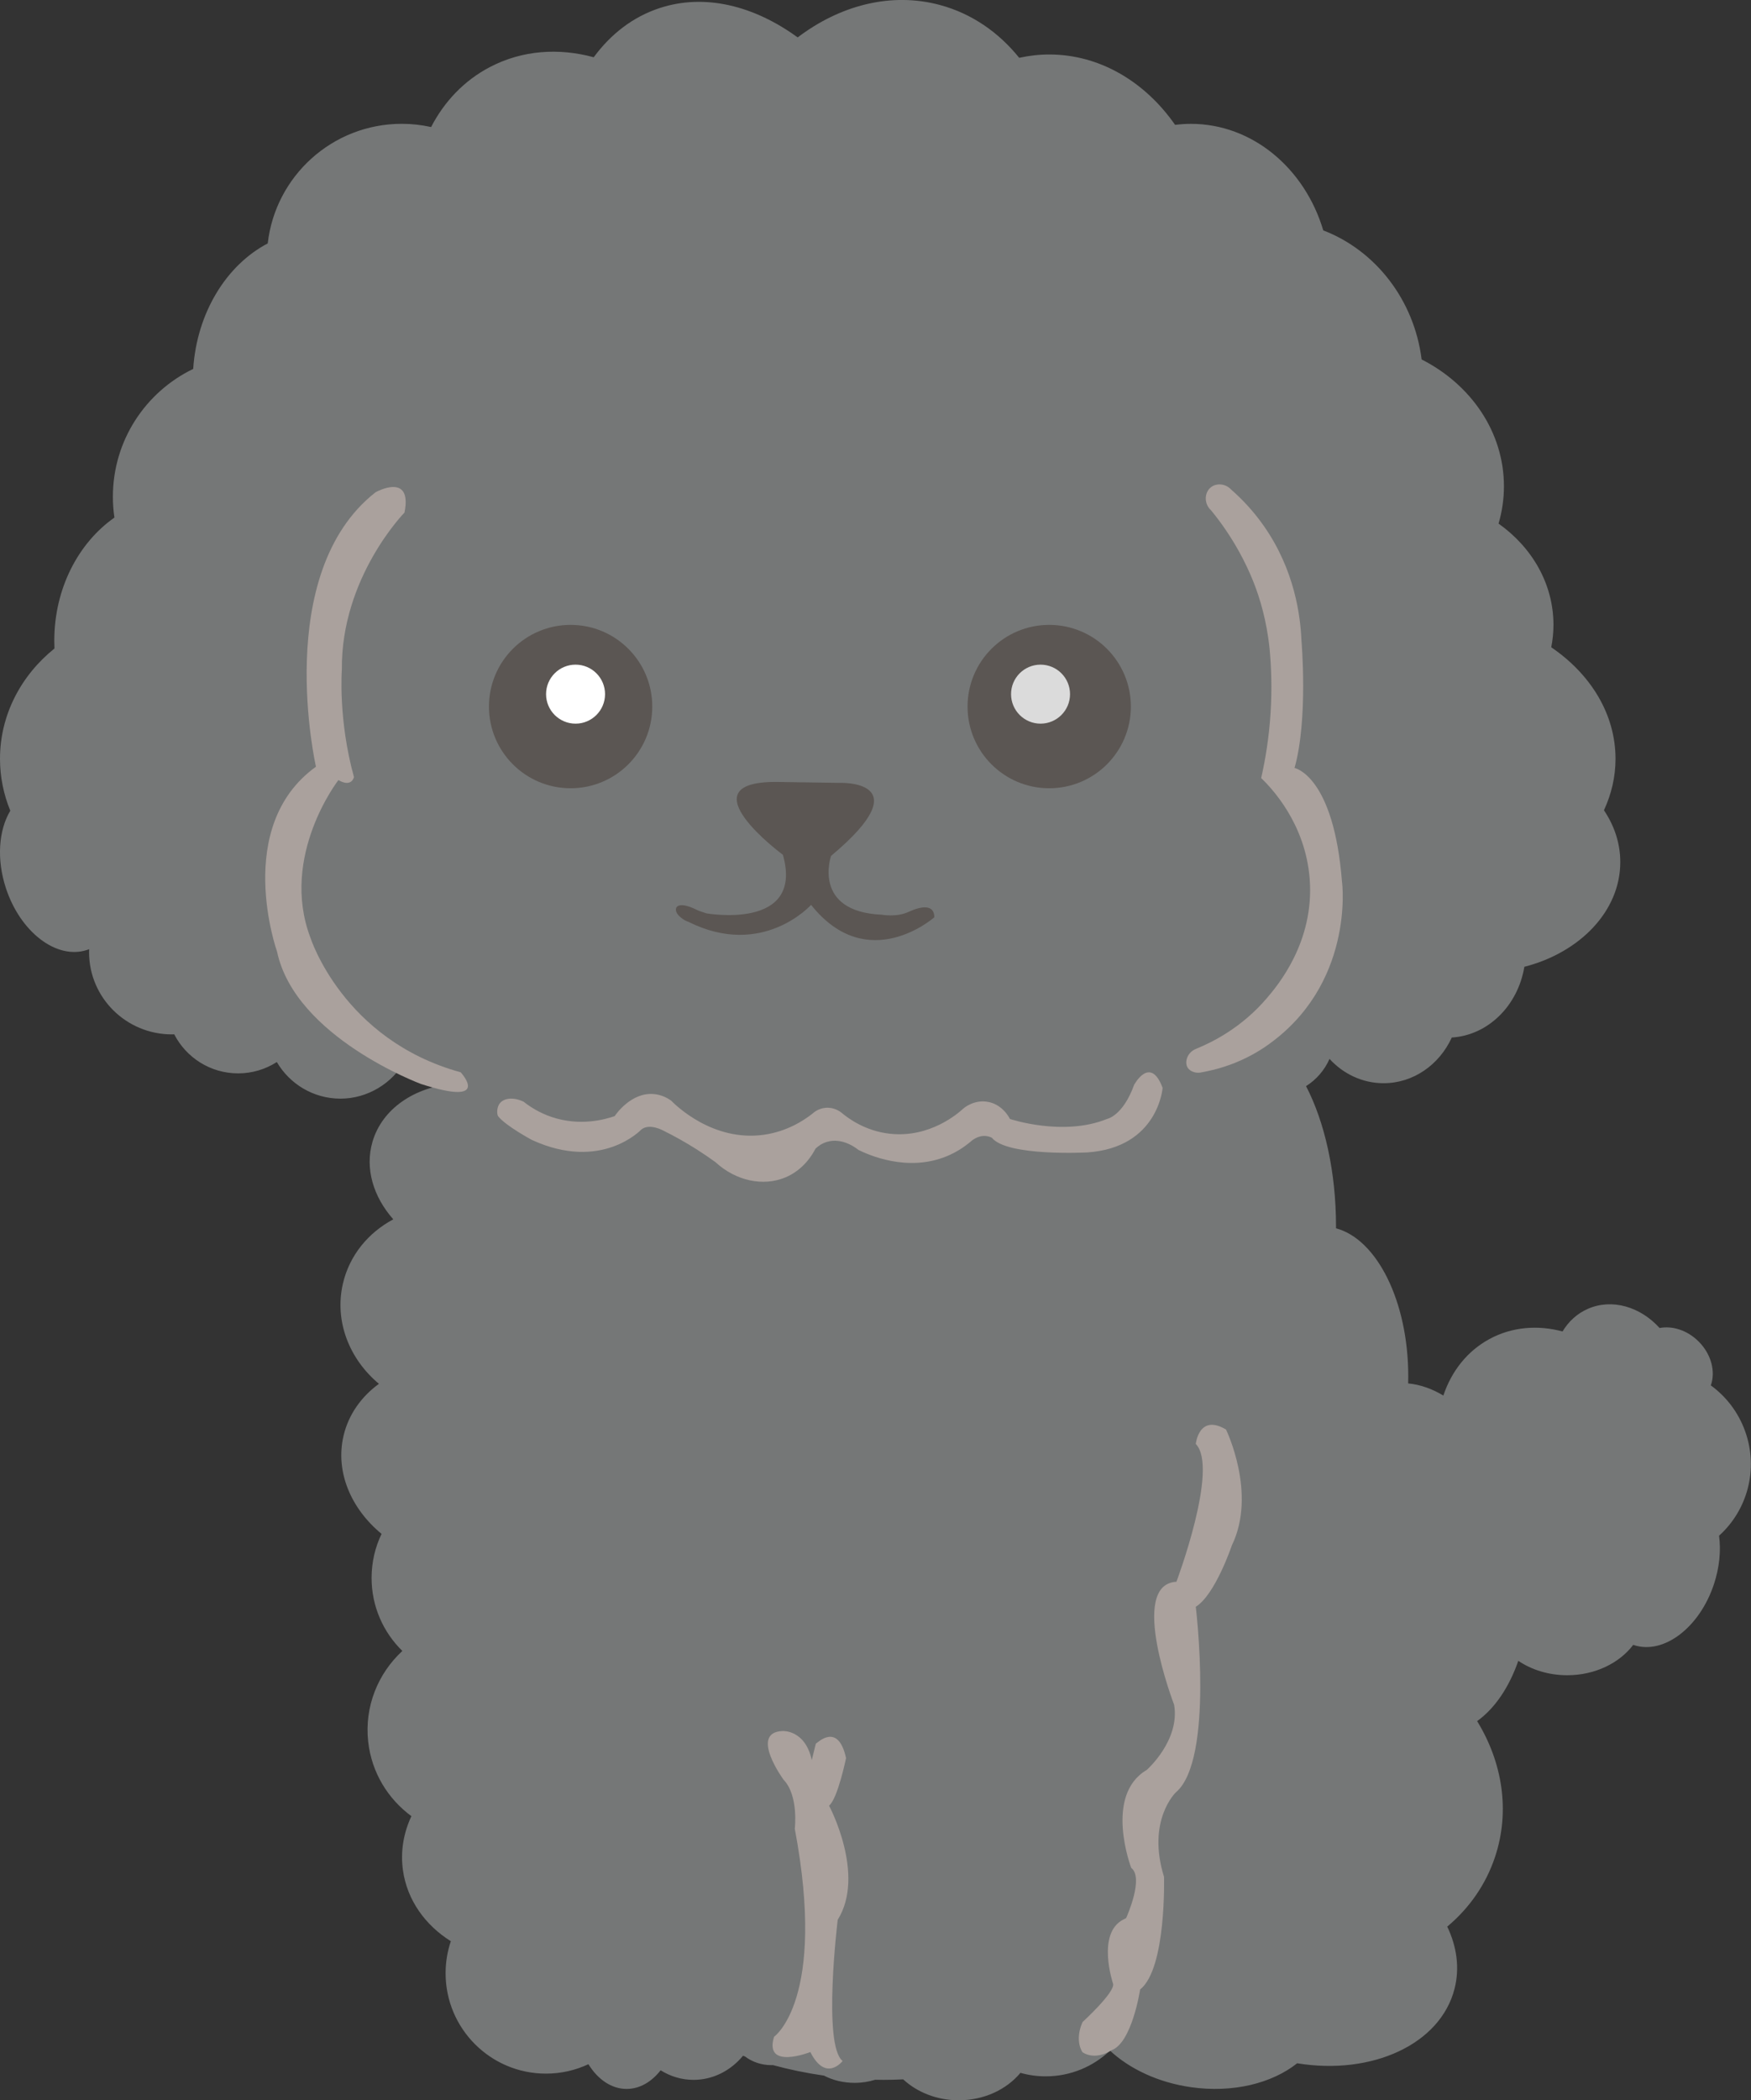 <?xml version="1.0" encoding="UTF-8"?>
<svg id="Layer_2" data-name="Layer 2" xmlns="http://www.w3.org/2000/svg" viewBox="0 0 602.13 721.93">
  <rect x="0" y="0" width="602.13" height="721.93" fill="#333333" stroke="none"/>
  <defs>
    <style>
      .cls-1 {
        fill: #fff;
      }

      .cls-2 {
        fill: #aaa19d;
      }

      .cls-3 {
        fill: #dbdbdb;
      }

      .cls-4 {
        fill: #757777;
      }

      .cls-5 {
        fill: #5b5653;
      }
    </style>
  </defs>
  <g id="_검정" data-name="검정">
    <g id="_털색" data-name="털색">
      <path class="cls-4" d="m588.32,476.18c1.67-4.69.19-10.68-4.19-15.06-3.89-3.89-9.04-5.49-13.43-4.64-6.58-7.29-16.33-10.24-24.65-6.6-3.73,1.63-6.68,4.37-8.72,7.78-8.49-2.27-17.33-1.61-25.09,2.58-7.73,4.17-13.13,11.15-15.9,19.45-3.9-2.33-7.98-3.78-12.1-4.16.02-.8.03-1.61.03-2.42,0-25.79-10.78-47.16-24.84-50.9,0-.2,0-.39,0-.58,0-18.97-3.96-36.09-10.31-48.29,3.54-2.23,6.37-5.49,8.07-9.36,4.74,5.15,11.31,8.35,18.59,8.35,10.3,0,19.2-6.4,23.46-15.7,12.52-.78,22.75-11,24.95-24.31,19.14-4.92,32.99-19.17,32.99-35.99,0-6.45-2.04-12.51-5.62-17.82,2.56-5.5,3.98-11.45,3.98-17.67,0-15.39-8.59-29.15-22.1-38.35.49-2.5.76-5.07.76-7.7,0-14.1-7.38-26.67-18.88-34.81,1.2-4.09,1.85-8.39,1.85-12.83,0-18.72-11.42-35.03-28.3-43.59-2.59-20.54-15.91-37.5-33.83-44.37-6.33-21.27-24.32-36.62-45.53-36.62-1.83,0-3.64.13-5.42.35-10.3-14.77-25.86-24.19-43.28-24.19-3.53,0-6.98.41-10.33,1.14-7.06-8.76-16.29-15.19-27.2-18.14-16.83-4.55-34.37.06-48.98,11.13-15.04-10.95-31.99-15.17-47.48-10.08-9.14,3-16.77,8.91-22.65,16.9-12.03-3.28-24.58-2.44-35.68,3.36-8.9,4.65-15.72,11.89-20.24,20.63-3.25-.72-6.62-1.11-10.08-1.11-23.84,0-43.47,17.97-46.1,41.11-14.18,7.42-24.36,23.77-25.63,43.14-16.34,7.87-27.62,24.59-27.62,43.94,0,2.43.18,4.82.53,7.16-12.4,8.68-20.68,24.39-20.68,42.34,0,.89.02,1.78.06,2.66C7.26,232.13,0,245.7,0,260.83c0,6.28,1.26,12.29,3.54,17.84-3.96,6.6-4.8,16.58-1.51,26.61,4.97,15.16,17.45,24.67,27.89,21.25.25-.08.49-.18.74-.27-.01.35-.03.71-.03,1.06,0,15.59,12.75,28.23,28.47,28.23.27,0,.54-.01.81-.02,4.1,7.97,12.4,13.42,21.97,13.42,4.9,0,9.47-1.43,13.31-3.9,4.4,7.53,12.56,12.59,21.9,12.59s17.95-5.33,22.25-13.2c5.35,2.88,10.89,5.57,16.59,8.05-13.35,1.17-24.49,8.57-27.83,19.94-2.7,9.19.29,18.95,7.14,26.69-8.6,4.6-15.1,12.39-17.34,22.18-2.95,12.9,2.26,25.91,12.41,34.36-6.05,4.41-10.45,10.52-12.17,17.84-2.91,12.38,2.54,25.07,13.07,33.74-2.2,4.58-3.43,9.72-3.43,15.15,0,9.84,4.06,18.72,10.58,25.09-8.37,7.74-13.08,19.1-11.75,31.17,1.17,10.63,6.8,19.69,14.86,25.62-2.7,5.77-3.81,12.13-2.9,18.62,1.44,10.25,7.64,18.82,16.46,24.37-1.16,3.45-1.8,7.15-1.8,10.99,0,19.06,15.45,34.52,34.52,34.52,5.22,0,10.16-1.16,14.59-3.24,3.22,5.21,7.91,8.5,13.14,8.5,4.49,0,8.58-2.42,11.69-6.41,3.34,2.09,7.21,3.29,11.32,3.29,6.74,0,12.8-3.19,17.01-8.28.22.08.44.15.66.23,2.46,1.86,5.63,2.99,9.08,2.99.17,0,.34-.02.51-.02,5.75,1.56,11.62,2.77,17.59,3.62,3.01,1.57,6.63,2.49,10.53,2.49,2.51,0,4.89-.38,7.08-1.07.99.02,1.99.04,2.99.04,2.23,0,4.44-.07,6.65-.17,4.77,4.42,11.56,7.19,19.09,7.19,8.74,0,16.48-3.72,21.22-9.43,2.77.78,5.68,1.2,8.69,1.2,8.57,0,16.35-3.36,22.1-8.84,6.77,6.28,16.56,10.96,27.87,12.57,14.42,2.06,27.88-1.35,36.5-8.22,25.75,4.22,49.29-6.55,54.13-25.64,1.81-7.12.77-14.47-2.52-21.33,7.5-6.27,13.27-14.4,16.46-24.02,5.24-15.8,2.47-32.53-6.18-46.62,6.15-4.41,11.01-11.67,14.16-20.72,4.6,3.1,10.45,4.95,16.83,4.95,9.55,0,17.94-4.17,22.69-10.44.05.02.11.04.16.06,10.28,3.41,22.63-5.95,27.59-20.9,1.92-5.8,2.45-11.58,1.77-16.69,9.69-8.69,13.67-22.8,8.95-35.93-2.37-6.58-6.58-11.95-11.82-15.75Z"/>
    </g>
    <g id="_테듀리" data-name="테듀리">
      <path class="cls-2" d="m106.71,322.22c-10.55-28.08,9.66-54.08,9.66-54.08,4.61,2.67,5.35-1.04,5.35-1.04-5.5-19.91-4.16-36.99-4.16-36.99-.3-31.65,21.54-53.93,21.54-53.93,2.82-14.11-9.95-6.98-9.95-6.98-35.66,27.93-20.5,94.34-20.5,94.34-28.67,20.65-13.37,63.59-13.37,63.59,6.24,29.42,49.47,45.46,49.47,45.46,24.81,8.02,13.67-4.01,13.67-4.01-40.56-11.14-51.7-46.35-51.7-46.35Z"/>
      <path class="cls-2" d="m461.5,303.35c-2.82-36.85-16.34-39.37-16.34-39.37,4.75-16.79,2.38-43.83,2.38-43.83-.35-8.33-2.28-24.13-12.91-39.33-3.68-5.26-7.65-9.38-11.27-12.55-1.97-2.12-5.15-2.29-7.05-.71-2.15,1.79-2.34,5.56.11,7.81,3.15,3.83,7.27,9.45,11.07,16.86,2.01,3.93,3.26,7.05,3.75,8.32,1.98,5.09,4.35,12.7,5.35,22.51.59,6.31.86,13.75.33,22.06-.54,8.52-1.8,16.03-3.23,22.32,3.46,3.34,15.19,15.51,16.68,34.62,1.69,21.76-11.13,36.81-14.67,40.97-8.68,10.19-18.69,15.16-24.33,17.46-3.1,1.2-4.12,4.54-2.99,6.45.86,1.45,3.04,2.2,5.22,1.57,4.3-.77,9.66-2.24,15.37-5.11,2.28-1.15,4.31-2.37,6.1-3.58,30.9-21.1,26.45-56.46,26.45-56.46Z"/>
      <path class="cls-2" d="m399.79,373.92c-4.26-11.39-9.81-.99-9.81-.99-3.86,10.7-9.31,11.69-9.31,11.69-15.06,6.14-33.38,0-33.38,0-.17-.36-2.6-5.24-8.04-5.95-4.37-.57-7.49,1.96-8.01,2.4-1.57,1.44-11.39,10.19-25.3,8.62-8.47-.96-14.25-5.26-16.65-7.29-.45-.35-2.51-1.88-5.43-1.61-2.44.23-4.02,1.58-4.51,2.03-3.05,2.39-8.75,6.11-16.66,7.23-17.54,2.47-30.32-10.12-31.96-11.79-1.32-.91-3.29-1.95-5.8-2.19-7.96-.77-13.33,7.24-13.55,7.57-3.29,1.14-11.89,3.59-21.63.32-4.25-1.43-7.48-3.52-9.69-5.27-3.32-1.6-6.59-1.32-8.08.43-1.37,1.61-1.04,4.09-.71,4.52,2.53,3.32,11.69,8.22,11.69,8.22,23.92,10.94,37.54-3.57,37.54-3.57,2.87-2.38,7.73.4,7.73.4,3.58,1.77,7.4,3.88,11.35,6.39,2.31,1.47,4.47,2.94,6.48,4.41,6.94,6.4,16.37,8.45,24.07,5.2,6.23-2.63,9.28-7.87,10.3-9.86.84-.8,2.09-1.74,3.77-2.28,5.47-1.76,10.46,2.27,10.97,2.7,3.39,1.67,16.8,7.78,30.4,2.18,3.2-1.32,5.83-3.05,7.94-4.78.45-.43,2.69-2.51,5.65-2.15.75.09,1.39.32,1.91.57,5.25,6.54,32.88,5.05,32.88,5.05,24.37-1.68,25.85-22.19,25.85-22.19Z"/>
      <path class="cls-2" d="m411.21,496.35c8.05,8.22-6.66,47.35-6.66,47.35-16.74.89-.79,42.29-.79,42.29,2.08,12.28-9.41,22.38-9.41,22.38-14.86,8.72-5.35,33.68-5.35,33.68,4.38,3.33-1.3,16.25-1.75,17.26-.29.15-.59.3-.92.47-9.41,4.75-3.57,22.09-3.57,22.09.79,2.87-10.5,13.17-10.5,13.17-2.87,6.54,0,10.4,0,10.4,4.75,2.97,9.9-.69,9.9-.69,7.13-2.48,9.9-20.9,9.9-20.9,9.11-7.23,8.22-38.73,8.22-38.73-6.04-19.41,4.06-29.02,4.06-29.02,13.27-11.19,6.86-63.81,6.86-63.81,6.69-4.09,12.41-21.1,12.41-21.1,8.69-17.9-2.01-39.82-2.01-39.82-9.36-5.57-10.4,4.98-10.4,4.98Z"/>
      <path class="cls-2" d="m285.1,620.65c2.97-2.38,5.84-16.34,5.84-16.34-2.77-12.68-10-5.05-10.4-4.95l-1.39,5.65c-2.28-10.6-10.1-10-10.1-10-11.49.5.4,16.74.4,16.74,5.25,5.45,3.86,16.84,3.86,16.84,11.09,58.83-7.13,71.51-7.13,71.51-3.57,11.59,12.48,5.25,12.48,5.25,5.35,10.6,11.09,3.07,11.09,3.07-6.93-5.45-1.68-48.53-1.68-48.53,9.71-15.55-2.97-39.22-2.97-39.22Z"/>
    </g>
    <g id="_눈코입" data-name="눈코입">
      <path class="cls-5" d="m269.25,293.84s-34.01-25.07-2.53-25.07l22.03.33s28.42-1.16-2.97,25.1c0,0-6.67,19.18,17.5,20.22,0,0,5.04.92,9.05-.94,4.53-2.1,8.96-2.71,8.96,1.82,0,0-22.88,20.23-42.38-4.27,0,0-16.64,18.6-42.2,5.82,0,0-1.56-.39-3.21-2.04-2.31-2.31-1.23-5.77,6.27-1.99.83.42,1.94.67,3.06,1.11,0,0,33.78,6.07,26.4-20.08Z"/>
      <circle class="cls-5" cx="196.22" cy="242.87" r="28.08"/>
      <circle class="cls-1" cx="197.92" cy="238.6" r="10.14"/>
      <g>
        <circle class="cls-5" cx="360.8" cy="242.87" r="28.08"/>
        <circle class="cls-3" cx="357.82" cy="238.6" r="10.14"/>
      </g>
    </g>
  </g>
</svg>